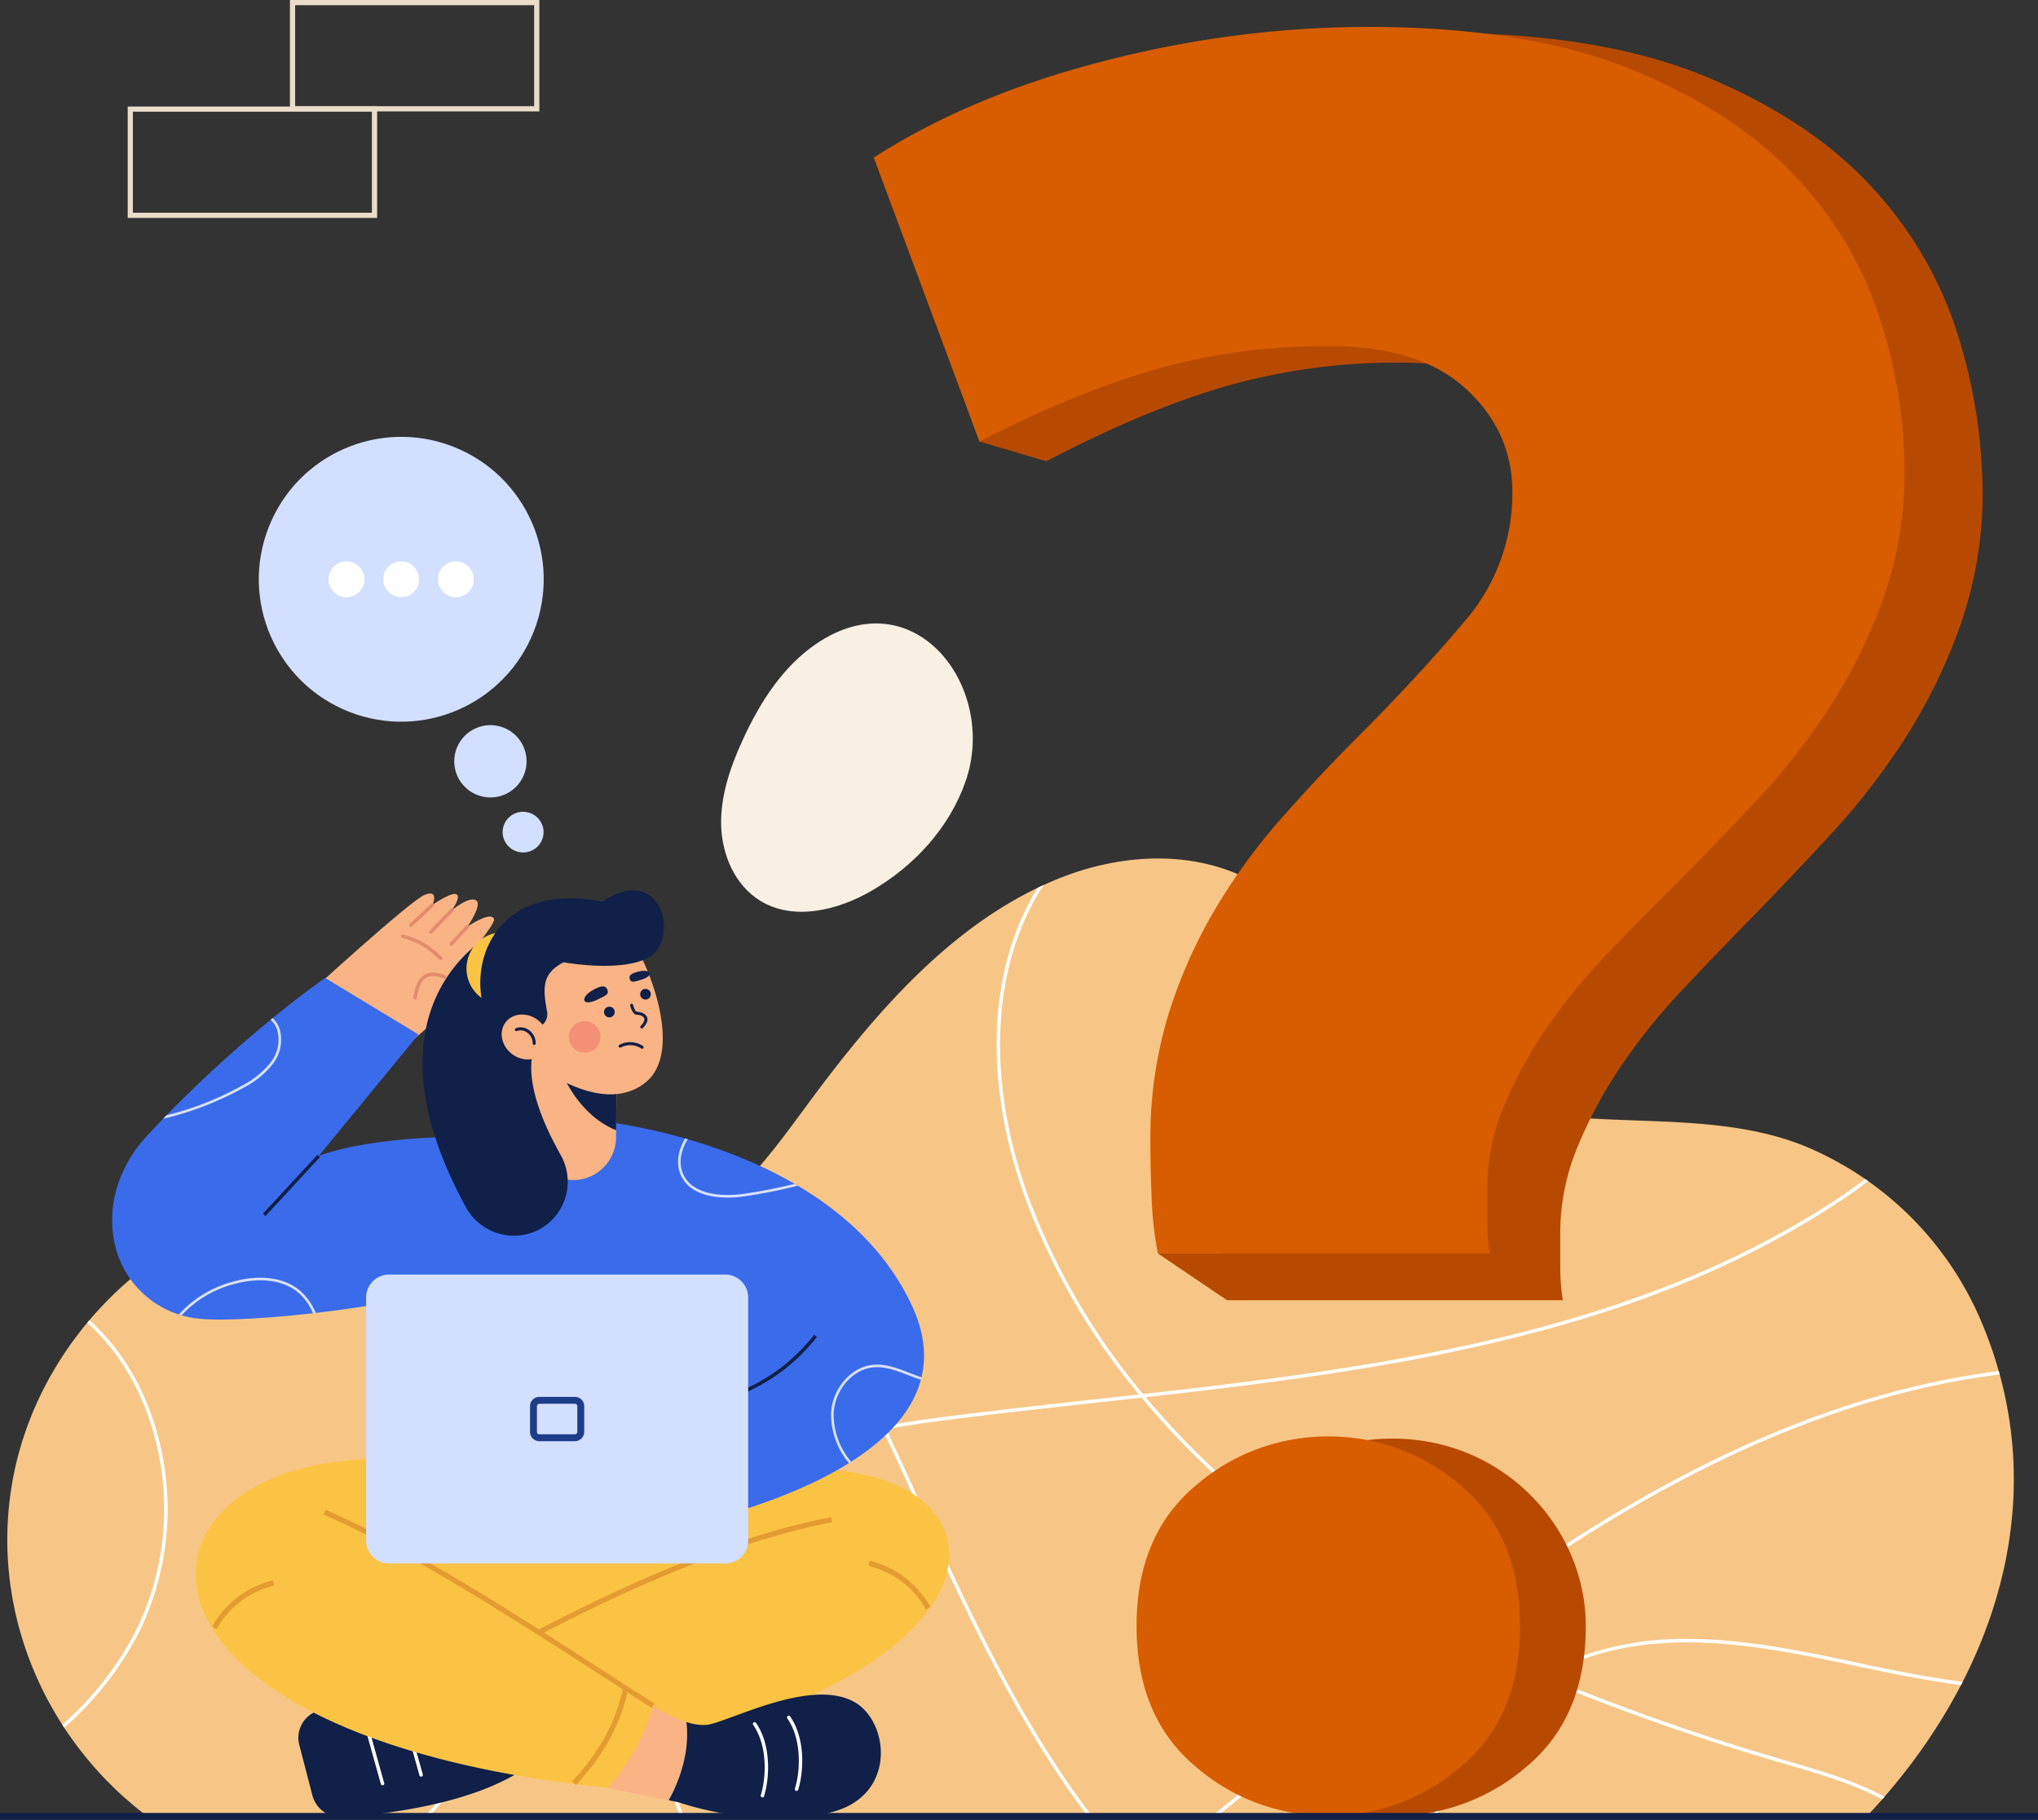 <svg xmlns="http://www.w3.org/2000/svg" width="485.144" height="433.296" viewBox="0 0 485.144 433.296"><rect x="0" y="0" width="485.144" height="433.296" fill="#333333" stroke="none"/><defs><style>.a{fill:rgba(255,204,138,0.96);}.b{fill:#fff;}.c{fill:#f7f0e3;}.d{fill:#e9ddca;}.e{fill:#b74a00;}.f{fill:#d85c00;}.g{fill:#d3dfff;}.h{fill:#102048;}.i{fill:#fbc343;}.j{fill:#f9b384;}.k{fill:#e49b31;}.l{fill:#e28b6d;}.m{fill:#3a6bea;}.n{opacity:0.8;}.o{fill:#eb5d60;opacity:0.4;}.p{fill:#1f3c88;}</style></defs><g transform="translate(0 0)"><g transform="translate(1.74 148.437)"><g transform="translate(0 55.97)"><path class="a" d="M-240.4-34.541A78.231,78.231,0,0,0-281.879-75.06c-19.066-7.721-40.957-4.911-61.039-7.5-17.441-2.246-30.025-10.033-40.439-23.875-9.978-13.264-18.925-27.954-35.241-34.089-12.891-4.849-27.547-3.505-40.359,1.547-23.61,9.309-41.441,29.1-56.459,48.82-13.711,18-24.894,37.717-50.257,38.36-25.378.644-49.537-13.833-75.091-10-33.771,5.07-61.9,33.183-67.789,66.653-5.524,31.368,8.336,61.79,32.147,79.666h409.278C-237.124,52.7-221.381,8.729-240.4-34.541Z" transform="translate(709.762 143.538)"/><g transform="translate(13.093 6.329)"><path class="b" d="M-617.5,77.862h1.126a86.366,86.366,0,0,0,17.837-30.6c6.3-18.736,6.037-38.4-.748-55.366-3.429-8.575-8.38-16.566-13.168-24.294-4.856-7.839-9.877-15.943-13.284-24.629a54.838,54.838,0,0,1-3.076-11.381c-.282-.037-.565-.068-.847-.1A55.663,55.663,0,0,0-626.5-56.725c3.435,8.755,8.476,16.892,13.352,24.762,4.769,7.7,9.7,15.659,13.1,24.167,6.713,16.786,6.972,36.247.733,54.8A85.407,85.407,0,0,1-617.5,77.862Z" transform="translate(703.786 143.876)"/><path class="b" d="M-281.509,48.318c8.433,1.8,16.559,3.408,24.419,4.422.135-.259.266-.52.4-.781-7.925-1.007-16.127-2.632-24.645-4.447-12.97-2.762-27.009-5.755-40.933-5.755a72.669,72.669,0,0,0-25.448,4.2,51.862,51.862,0,0,0-9.006,4.378c-7.449-3.175-14.938-6.641-22.357-10.446,5.383-4.055,10.823-8.026,16.321-11.865,40.815-28.5,78.482-44.657,114.873-49.243-.073-.267-.15-.534-.225-.8C-284.6-17.392-322.35-1.193-363.231,27.354c-5.615,3.921-11.169,7.979-16.664,12.122A275.854,275.854,0,0,1-404.459,25.2c-14.471-9.482-31.683-23.016-46.715-41,58.252-6.535,117.56-14.769,165.992-47.139,1.839-1.229,3.876-2.679,5.988-4.323-.234-.165-.47-.329-.706-.492-2.023,1.567-3.973,2.95-5.739,4.13C-334.06-31.259-393.476-23.088-451.8-16.554a160.085,160.085,0,0,1-26.708-45.412c-10.274-27.215-9.731-53.922,1.488-73.273.487-.841,1-1.668,1.532-2.487-.468.214-.933.439-1.4.661q-.433.7-.847,1.412c-11.344,19.567-11.908,46.531-1.546,73.978a160.71,160.71,0,0,0,26.5,45.229q-5.065.567-10.12,1.123c-12.146,1.34-24.706,2.726-36.9,4.3-4.452.573-8.979,1.241-13.483,2.08-9.657-20.381-20.264-40.264-33.975-57.314-.2.195-.4.384-.594.577,13.594,16.922,24.136,36.656,33.733,56.894C-533.77-5.044-552.848,2-563.035,18.4c-9.513,15.311-9.5,36.475.026,62.906q.495,1.37,1.014,2.71h.881c-.377-.979-.752-1.969-1.12-2.99-9.44-26.181-9.474-47.106-.1-62.192C-552.27,2.63-533.3-4.32-513.759-8.022c3.409,7.211,6.7,14.482,9.975,21.707l.356.786c11.367,25.091,23.123,49.306,38.516,69.541h1.027c-15.532-20.272-27.355-44.632-38.792-69.88l-.356-.786c-3.245-7.165-6.51-14.373-9.889-21.523,4.418-.817,8.858-1.471,13.225-2.033,12.188-1.569,24.743-2.955,36.886-4.3q5.32-.586,10.658-1.181c15.175,18.264,32.608,31.986,47.243,41.577a276.691,276.691,0,0,0,24.289,14.138c-14,10.589-27.619,21.73-40.915,32.608q-6.907,5.651-13.956,11.377h1.306q6.641-5.388,13.171-10.74c13.391-10.954,27.1-22.174,41.205-32.827,7.377,3.8,14.825,7.256,22.233,10.426a61.35,61.35,0,0,0-23.393,28.553c-.625,1.518-1.172,3.05-1.677,4.588h.867c.477-1.433.989-2.86,1.571-4.275a60.407,60.407,0,0,1,23.554-28.473,543.83,543.83,0,0,0,58.562,20.507l.658.195c7.372,2.179,14.911,4.413,21.579,8,.187-.212.375-.424.56-.637-6.777-3.677-14.427-5.942-21.905-8.152l-.658-.195a545.068,545.068,0,0,1-57.928-20.244,50.99,50.99,0,0,1,8.356-4C-326.079,38.821-302.4,43.867-281.509,48.318Z" transform="translate(709.072 137.726)"/><path class="b" d="M-675.41-13.446a65.932,65.932,0,0,1-4.45,44.088A75.881,75.881,0,0,1-697.737,53.73c.15.234.3.465.455.7a76.751,76.751,0,0,0,18.161-23.42,66.776,66.776,0,0,0,4.51-44.646c-2.875-11.77-8.656-21.739-16.643-28.953-.179.21-.355.42-.531.632C-683.931-34.86-678.243-25.042-675.41-13.446Z" transform="translate(697.737 146.179)"/></g></g><path class="c" d="M-501.935-188.4c7.17,7.326,10.383,19.669,6.43,31.049-3.827,11.018-12.218,20.146-22.3,26.013-8.111,4.721-18.692,7.326-26.669,2.381-5.961-3.693-9.053-10.942-9.225-17.953s2.185-13.844,5.1-20.222c4.107-8.993,9.636-17.712,17.872-23.181C-519.374-197.849-508.828-195.442-501.935-188.4Z" transform="translate(723.627 194.941)"/></g><g transform="translate(30.401)"><path class="d" d="M-588.6-304.743h-59.369v-26.522H-588.6Zm-58.134-1.235h56.9V-330.03h-56.9Z" transform="translate(686.591 331.265)"/><path class="d" d="M-624.07-281.449h-59.369v-26.522h59.369Zm-58.135-1.235h56.9v-24.054h-56.9Z" transform="translate(683.439 333.335)"/></g><g transform="translate(208.003 6.401)"><path class="e" d="M-263.418-251.754A91.752,91.752,0,0,0-283.7-287q-14.548-16.094-39.682-26.592T-387.256-324.1a249.919,249.919,0,0,0-62.983,8.334q-32.112,8.364-55.729,23.814l20.5,56.287-10.987,8.9,15.936,4.684q23.6-12.351,42.994-17.937a148.633,148.633,0,0,1,41.18-5.555q21.793,0,33,10.507,11.208,10.538,11.2,25.364a48.67,48.67,0,0,1-11.493,31.847q-11.531,13.92-25.45,28.142-9.669,9.873-18.766,20.391A146.423,146.423,0,0,0-423.9-106.736a122.769,122.769,0,0,0-11.2,25.968,106.57,106.57,0,0,0-4.238,31.222c0,3.724.078,8.152.3,13.306.037.951.087,1.877.144,2.793h-15.065l16.441,11.117h79.936a53.156,53.156,0,0,1-.611-8.656v-7.427a53.7,53.7,0,0,1,4.239-20.714,107.093,107.093,0,0,1,10.605-19.486,143.87,143.87,0,0,1,14.232-17.614q7.866-8.364,15.14-15.782,9.669-9.875,19.97-21.016a165.245,165.245,0,0,0,18.175-23.492,131.978,131.978,0,0,0,13.011-26.914,94.754,94.754,0,0,0,5.164-31.847A127.363,127.363,0,0,0-263.418-251.754Z" transform="translate(521.606 325.5)"/><path class="f" d="M-411.991-249.387a149.778,149.778,0,0,0-40.7,5.378q-19.171,5.406-42.49,17.357l-25.151-67.621q23.349-14.963,55.075-23.047a251.838,251.838,0,0,1,62.244-8.066q38.283,0,63.122,10.17t39.217,25.735a88.374,88.374,0,0,1,20.047,34.113,120.922,120.922,0,0,1,5.688,35.3,89.948,89.948,0,0,1-5.1,30.82A126.643,126.643,0,0,1-292.9-163.2a160.337,160.337,0,0,1-17.963,22.735q-10.169,10.783-19.735,20.339-7.188,7.19-14.962,15.274a139.962,139.962,0,0,0-14.066,17.046,103.052,103.052,0,0,0-10.481,18.859A51.049,51.049,0,0,0-374.294-48.9v7.189a50.347,50.347,0,0,0,.6,8.378h-79a83.7,83.7,0,0,1-1.5-13.463c-.214-4.987-.292-9.273-.292-12.877a101.165,101.165,0,0,1,4.188-30.217,117.636,117.636,0,0,1,11.066-25.132,141.8,141.8,0,0,1,15.858-21.859q8.972-10.169,18.547-19.734,13.764-13.765,25.15-27.237a46.514,46.514,0,0,0,11.358-30.82q0-14.378-11.065-24.547T-411.991-249.387Z" transform="translate(520.33 325.386)"/><g transform="translate(62.555 335.609)"><path class="e" d="M-357.221,27.949q0,21.618-14,33.378A47.787,47.787,0,0,1-402.87,73.1a47.8,47.8,0,0,1-31.668-11.776q-13.973-11.768-13.98-33.378,0-21.594,13.981-33.378c14.363-12.121,35.612-14.823,52.428-6.315C-367.186-4.2-357.222,11.136-357.221,27.949Z" transform="translate(464.156 17.205)"/><path class="f" d="M-371.583,27.991q0,21.618-14,33.378a47.792,47.792,0,0,1-31.652,11.776A47.8,47.8,0,0,1-448.9,61.368Q-462.872,49.6-462.88,27.991q0-21.594,13.981-33.378a47.878,47.878,0,0,1,31.668-11.776A47.869,47.869,0,0,1-385.579-5.387Q-371.584,6.405-371.583,27.991Z" transform="translate(462.88 17.163)"/></g></g><g transform="translate(26.7 93.976)"><g transform="translate(24.857 0)"><circle class="g" cx="8.609" cy="8.609" r="8.609" transform="matrix(0.184, -0.983, 0.983, 0.184, 55.14, 94.164)"/><ellipse class="g" cx="4.842" cy="4.876" rx="4.842" ry="4.876" transform="translate(67.283 108.008) rotate(-79.386)"/><g transform="translate(0)"><circle class="g" cx="33.895" cy="33.895" r="33.895" transform="matrix(0.366, -0.931, 0.931, 0.366, 0, 63.095)"/><g transform="translate(26.658 39.673)"><circle class="b" cx="4.271" cy="4.271" r="4.271"/><circle class="b" cx="4.271" cy="4.271" r="4.271" transform="translate(13.015)"/><circle class="b" cx="4.271" cy="4.271" r="4.271" transform="translate(26.03)"/></g></g></g><g transform="translate(0 118.025)"><g transform="translate(19.852 134.832)"><g transform="translate(24.458 55.517)"><path class="h" d="M-645.935,51.253l3.168,12.208a6.993,6.993,0,0,0,7.31,5.1c10.384-.706,31.96-3.249,44.343-12.377l-3.52-17.6c-17.026-.961-32.949-.015-46.736,4.627A6.743,6.743,0,0,0-645.935,51.253Z" transform="translate(646.144 -38.254)"/><path class="b" d="M-627.346,60.427a.411.411,0,0,1-.4-.3L-631.995,44.9a.41.41,0,0,1,.285-.506.411.411,0,0,1,.507.285l4.252,15.227a.411.411,0,0,1-.285.506A.4.4,0,0,1-627.346,60.427Z" transform="translate(647.4 -37.71)"/><path class="b" d="M-618.906,58.537a.412.412,0,0,1-.4-.3l-4.252-15.225a.412.412,0,0,1,.285-.507.411.411,0,0,1,.507.286l4.252,15.225a.412.412,0,0,1-.285.507A.432.432,0,0,1-618.906,58.537Z" transform="translate(648.15 -37.877)"/></g><path class="i" d="M-606.255-10.216-645.827,1.528l29.388,40.266,42.19,3.356,58.194-24.607-22.114-33.276Z" transform="translate(670.631 12.733)"/><path class="i" d="M-560.817-4.859c86.9-25.725,100.869,51.079-34.722,65.061-4.79-5.39-10.386-14.741-12.609-22.557l71.6-33.09Z" transform="translate(673.978 12.968)"/><path class="j" d="M-559.5,45.584a37.633,37.633,0,0,1-7.96-3.873l-13.967,4.38,3.2,15.193,14.509,2.949C-559.3,56.148-559.038,49.51-559.5,45.584Z" transform="translate(676.353 17.57)"/><path class="k" d="M-607.812,37.239l-.621-1.068c14.938-8.681,53.2-29.537,85.8-35.688L-522.4,1.7C-554.815,7.812-592.93,28.59-607.812,37.239Z" transform="translate(673.953 13.907)"/><path class="i" d="M-604.231-10.258C-685.121-25.637-706.07,52.1-570.479,66.08a49.257,49.257,0,0,0,10.765-19.573,617.224,617.224,0,0,0-69.638-39.8Z" transform="translate(668.607 12.775)"/><path class="k" d="M-562.531,46.037c-3.848-2.449-7.857-5.038-12.1-7.779C-595.942,24.5-620.094,8.907-640.613.014l.491-1.132c20.613,8.932,44.81,24.555,66.157,38.34,4.243,2.74,8.251,5.327,12.1,7.773Z" transform="translate(671.094 13.765)"/><path class="k" d="M-663.9,25.925l-1.081-.6a22.7,22.7,0,0,1,14.455-11.02l.33,1.19C-656.508,17.246-660.991,20.656-663.9,25.925Z" transform="translate(668.929 15.136)"/><path class="k" d="M-507.82,21.627c-2.911-5.268-7.392-8.679-13.7-10.427l.329-1.19A22.7,22.7,0,0,1-506.74,21.03Z" transform="translate(681.675 14.754)"/><path class="k" d="M-585.369,60.954l-.9-.842c6.47-6.931,10.444-14.247,12.149-22.366l1.208.254C-574.666,46.346-578.74,53.856-585.369,60.954Z" transform="translate(675.922 17.218)"/><g transform="translate(112.637 56.64)"><path class="h" d="M-520.6,41.273c-10.364-6.4-30.455,4.661-35.5,5.22a12.149,12.149,0,0,1-4.843-.694c.462,3.926.2,10.564-4.216,18.649l2.464.5s17.037,6.245,35.11,2.61C-510.9,64.2-512.456,46.307-520.6,41.273Z" transform="translate(565.161 -39.286)"/><path class="b" d="M-537.028,61.806a.409.409,0,0,1-.124-.019.412.412,0,0,1-.269-.516c1.232-3.9,1.769-11.569-1.8-16.719a.412.412,0,0,1,.1-.573.41.41,0,0,1,.573.1c3.735,5.394,3.186,13.383,1.906,17.436A.412.412,0,0,1-537.028,61.806Z" transform="translate(567.459 -38.875)"/><path class="b" d="M-544.492,63.224a.41.41,0,0,1-.124-.02.412.412,0,0,1-.269-.516c1.232-3.9,1.768-11.569-1.8-16.719a.411.411,0,0,1,.1-.573.412.412,0,0,1,.573.1c3.735,5.394,3.186,13.383,1.906,17.436A.412.412,0,0,1-544.492,63.224Z" transform="translate(566.796 -38.749)"/></g></g><g transform="translate(45.861 0.726)"><path class="j" d="M-620.664-99.5s20.371-17.323,19.618-20.615c-.54-2.352-6.31,1.1-6.31,1.1s8.092-9.6,7.681-10.768c-.735-2.084-6.332,1.8-6.332,1.8s3.783-5.445,1.974-6.333-5.752,2.468-5.752,2.468,2.3-3.023,1.222-3.816-5.752,2.468-5.752,2.468,1.676-3.812-1.884-2.367-28.52,24.351-28.52,24.351Z" transform="translate(644.72 135.896)"/><g transform="translate(22.926 2.283)"><path class="l" d="M-614.2-120.849a.411.411,0,0,1-.278-.108c-3.5-3.195-5.038-3.97-8.9-5.157a.412.412,0,0,1-.272-.514.412.412,0,0,1,.515-.273c4,1.23,5.593,2.033,9.21,5.336a.411.411,0,0,1,.026.581A.41.41,0,0,1-614.2-120.849Z" transform="translate(623.665 134.411)"/><path class="l" d="M-620.575-112.19a.531.531,0,0,1-.058,0,.412.412,0,0,1-.351-.465c.4-2.864,1.3-4.654,2.757-5.473,1.244-.7,2.862-.627,4.81.214a.41.41,0,0,1,.215.54.41.41,0,0,1-.541.214c-1.7-.733-3.071-.818-4.08-.25-1.2.673-1.987,2.312-2.344,4.868A.413.413,0,0,1-620.575-112.19Z" transform="translate(623.902 135.15)"/><path class="l" d="M-621.457-128.159a.408.408,0,0,1-.3-.13.411.411,0,0,1,.016-.581l5.112-4.818a.411.411,0,0,1,.581.017.41.41,0,0,1-.016.581l-5.112,4.818A.409.409,0,0,1-621.457-128.159Z" transform="translate(623.824 133.8)"/><path class="l" d="M-617.111-126.622a.41.41,0,0,1-.285-.115.412.412,0,0,1-.012-.581l4.911-5.115a.41.41,0,0,1,.582-.012.41.41,0,0,1,.012.581l-4.91,5.115A.411.411,0,0,1-617.111-126.622Z" transform="translate(624.21 133.91)"/><path class="l" d="M-612.672-124.058a.408.408,0,0,1-.28-.11.413.413,0,0,1-.021-.583l3.852-4.132a.411.411,0,0,1,.581-.02.411.411,0,0,1,.021.581l-3.852,4.132A.41.41,0,0,1-612.672-124.058Z" transform="translate(624.605 134.225)"/></g></g><g transform="translate(0 20.844)"><path class="m" d="M-545.2,11.951l-74.484,2.881-8.23-67.9s24.935-23.651,34.529-32.361l16.2-.831C-526.946-63.418-535.173-34.893-545.2,11.951Z" transform="translate(692.074 120.189)"/><path class="m" d="M-581.331-86.258s57.486,4.916,75.609,44.3c17.733,38.539-55.141,52.262-55.141,52.262Z" transform="translate(696.213 120.189)"/><path class="m" d="M-637.668-75.05l23.755-28.908-22.215-13.463c-9.266,6.443-27.185,21.037-42.372,37.563a31.372,31.372,0,0,0-7.289,12.6,27.122,27.122,0,0,0-.7,11.83h0A22.838,22.838,0,0,0-666.3-36.307c9.05,1.061,43.62-1.645,71.6-9.876l8.231-31.765C-590.7-80.348-622.129-80.765-637.668-75.05Z" transform="translate(686.838 117.42)"/></g><g class="n" transform="translate(12.141 30.405)"><path class="b" d="M-534.975-70.978l.371-.085c-.259-.155-.52-.3-.781-.455a124.52,124.52,0,0,1-12.844,2.478c-2.575.31-11.179.879-13.693-4.853-1.251-2.852-.3-6.024,1.111-8.25l-.616-.176c-1.449,2.358-2.379,5.666-1.06,8.674,2.685,6.123,11.65,5.542,14.333,5.219A127.5,127.5,0,0,0-534.975-70.978Z" transform="translate(685.69 110.978)"/><path class="b" d="M-511.118-30.95c-2.747-1.062-5.584-2.158-8.567-1.877-5.231.494-9.708,5.667-9.979,11.533a18.081,18.081,0,0,0,4.254,11.875c.175-.109.351-.22.525-.33a17.5,17.5,0,0,1-4.163-11.517c.258-5.569,4.484-10.48,9.422-10.947,2.835-.262,5.482.756,8.285,1.838,1,.387,2.018.776,3.051,1.107.053-.2.106-.4.154-.6C-509.144-30.191-510.139-30.572-511.118-30.95Z" transform="translate(688.661 115.371)"/><path class="b" d="M-643.551-48.894c-3.589-2.968-9.165-3.761-15.3-2.176a26.4,26.4,0,0,0-13.373,7.918c.211.069.418.146.633.208a25.887,25.887,0,0,1,12.9-7.528c5.938-1.537,11.314-.786,14.75,2.054a13.4,13.4,0,0,1,3.627,5l.638-.074A14.114,14.114,0,0,0-643.551-48.894Z" transform="translate(675.996 113.683)"/><path class="b" d="M-675.688-84.674a74.452,74.452,0,0,0,19.34-7.5,21.134,21.134,0,0,0,6.686-5.463A9.382,9.382,0,0,0-647.945-106a6.521,6.521,0,0,0-1.675-2.642l-.475.39a5.934,5.934,0,0,1,1.563,2.444,8.767,8.767,0,0,1-1.627,7.8,20.582,20.582,0,0,1-6.5,5.3,72.967,72.967,0,0,1-18.227,7.206C-675.152-85.231-675.42-84.952-675.688-84.674Z" transform="translate(675.688 108.639)"/></g><g transform="translate(73.886)"><path class="j" d="M-574.8-100.037l-.01,1.054-.168,16.372L-575-80.837a10.159,10.159,0,0,1-3.005,7.116,10.189,10.189,0,0,1-7.127,2.975,10.2,10.2,0,0,1-10.257-10.1l-.2-20.232Z" transform="translate(621.06 139.716)"/><path class="h" d="M-575.447-99.154l-.168,16.372c-9.1-3.7-12.844-13.554-12.844-13.554Z" transform="translate(621.694 139.887)"/><path class="j" d="M-571.042-125.275c3.261,3.913,12.782,26.087,3.13,33.651C-578.773-83.111-595.3-97.1-595.3-97.1l-2.218-25.825,14.348-3.782Z" transform="translate(620.889 137.438)"/><path class="h" d="M-602.923-126.7s-31.823,16.6-5.875,64.441a13.033,13.033,0,0,0,17.03,5.829h0a12.907,12.907,0,0,0,5.661-18.026c-4.244-7.54-8.342-17.25-6.593-24.475Z" transform="translate(618.982 137.439)"/><circle class="i" cx="8.608" cy="8.608" r="8.608" transform="translate(10.457 9.99)"/><path class="h" d="M-590.449-107.621c-.93-5.371-1.5-9.054,3.932-11.822,0,0,19.129,3.478,22.781-3.739s-1.913-18.607-13.565-10.695c-29.825-5.826-33.824,22.086-24.781,31.389l8.925-1.37A3.249,3.249,0,0,0-590.449-107.621Z" transform="translate(620.104 136.563)"/><g transform="translate(38.488 19.145)"><circle class="h" cx="1.272" cy="1.272" r="1.272" transform="translate(4.707 8.54)"/><circle class="h" cx="1.272" cy="1.272" r="1.272" transform="translate(13.315 4.301)"/><path class="h" d="M-570.821-105.895a.363.363,0,0,1-.248-.1.361.361,0,0,1-.013-.51c.511-.537,1.069-1.291.834-1.839-.244-.567-1.275-.813-1.746-.813-1.015,0-1.5-1.805-1.589-2.167a.36.36,0,0,1,.265-.434.359.359,0,0,1,.434.266c.185.762.605,1.616.89,1.616.485,0,1.971.23,2.408,1.249.312.728-.015,1.61-.973,2.62A.362.362,0,0,1-570.821-105.895Z" transform="translate(584.527 119.621)"/><path class="h" d="M-570.532-101.813a.362.362,0,0,1-.2-.062,4.815,4.815,0,0,0-4.837-.247.359.359,0,0,1-.491-.133.36.36,0,0,1,.132-.491,5.473,5.473,0,0,1,5.6.274.36.36,0,0,1,.1.5A.359.359,0,0,1-570.532-101.813Z" transform="translate(584.303 120.365)"/><path class="h" d="M-578.214-114.979c.724,1.362-.537,1.635-2.014,2.421s-2.989,1.071-3.334.422.573-1.812,2.049-2.6S-578.773-116.033-578.214-114.979Z" transform="translate(583.635 119.283)"/><path class="h" d="M-573.706-117.134c.318,1.215,1.225.683,2.544.339s2.383-1.008,2.231-1.588-1.343-.77-2.661-.425S-573.952-118.075-573.706-117.134Z" transform="translate(584.514 118.98)"/></g><circle class="o" cx="3.75" cy="3.75" r="3.75" transform="translate(34.847 31.141)"/><ellipse class="j" cx="5.079" cy="5.771" rx="5.079" ry="5.771" transform="matrix(0.611, -0.792, 0.792, 0.611, 16.685, 35.399)"/><path class="h" d="M-594.188-102.436a.361.361,0,0,1-.36-.36,3.153,3.153,0,0,0-1.385-2.629,2.544,2.544,0,0,0-2.367-.316.361.361,0,0,1-.469-.2.36.36,0,0,1,.2-.469,3.26,3.26,0,0,1,3.041.384,3.873,3.873,0,0,1,1.7,3.226A.36.36,0,0,1-594.188-102.436Z" transform="translate(620.775 139.223)"/></g><g transform="translate(35.874 62.934)"><rect class="h" width="19.142" height="0.823" transform="translate(0 14.056) rotate(-47.248)"/><path class="h" d="M-557.869-21.858l-.24-.787c9.459-2.882,18.639-6.332,26.958-16.735l.642.514C-538.975-28.279-548.282-24.78-557.869-21.858Z" transform="translate(662.402 82.263)"/></g><g transform="translate(60.454 91.469)"><path class="g" d="M-545.613-52.558h-80.464a5.465,5.465,0,0,0-5.24,5.667V10.558a5.466,5.466,0,0,0,5.24,5.669h80.464a5.467,5.467,0,0,0,5.24-5.669V-46.891A5.466,5.466,0,0,0-545.613-52.558Z" transform="translate(631.317 52.558)"/><g transform="translate(39.024 29.115)"><path class="p" d="M-584.782-24.173a.578.578,0,0,1,.553.6v6.065a.578.578,0,0,1-.553.6h-8.5a.578.578,0,0,1-.554-.6v-6.065a.578.578,0,0,1,.554-.6h8.5m0-1.646h-8.5a2.225,2.225,0,0,0-2.2,2.245v6.065a2.225,2.225,0,0,0,2.2,2.245h8.5a2.226,2.226,0,0,0,2.2-2.245v-6.065a2.226,2.226,0,0,0-2.2-2.245Z" transform="translate(595.477 25.819)"/></g></g></g></g><rect class="h" width="485.144" height="1.646" transform="translate(0 431.65)"/></g></svg>